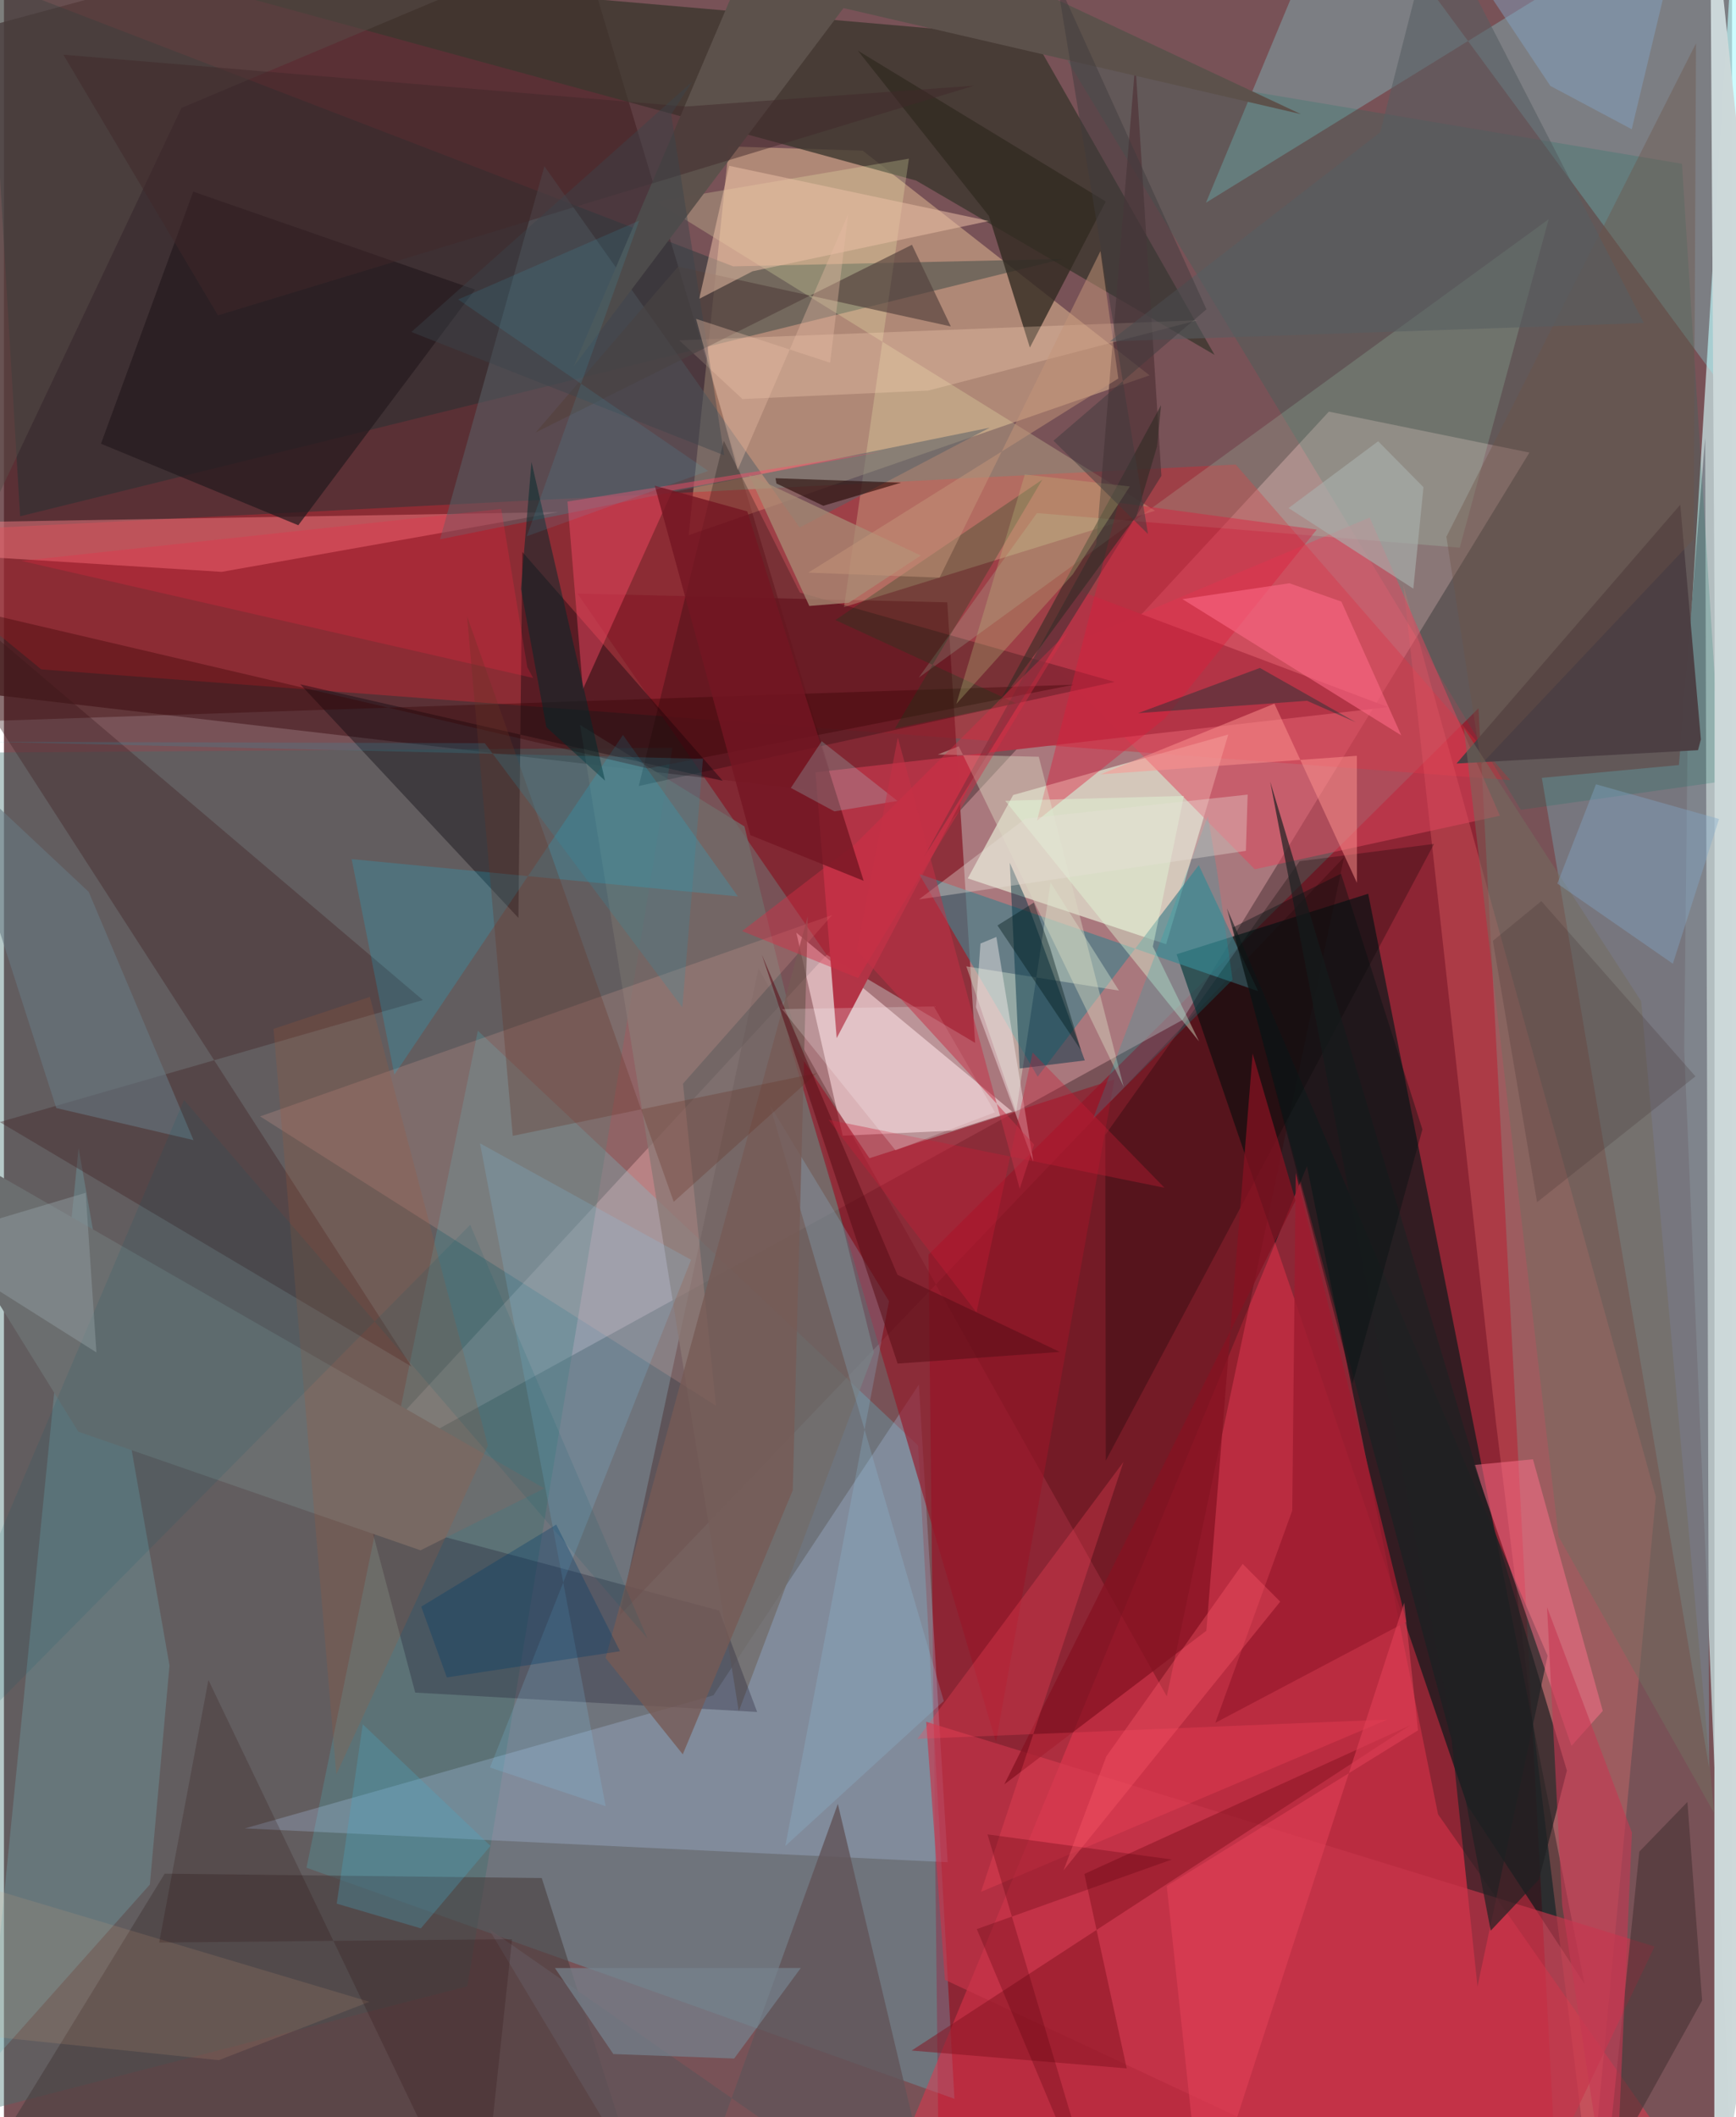 <svg xmlns="http://www.w3.org/2000/svg" width="228" height="278" viewBox="0 0 836 1024"><path fill="#785257" d="M0 0h836v1024H0z"/><path fill="#8f2232" fill-opacity=".925" d="M751.035 1054.623l-298.618 14.9-5.14-462.725 266.06-264.213z"/><path fill="#cb9297" fill-opacity=".596" d="M160.897 718.248L570.14 493.322l167.834-274.423-97.022-19.805z"/><path fill="#d5fafc" fill-opacity=".639" d="M835.964 1055.874L812.85 507.306l2.046-187.163L838.353-62z"/><path fill="#51252a" fill-opacity=".761" d="M-62 27.357L268.817-62l133.94 445.618L-62 329.415z"/><path fill="#001918" fill-opacity=".635" d="M764.662 959.634l-56.714-86.503-140.657-411.578 92.687-29.285z"/><path fill="#56d4e7" fill-opacity=".259" d="M146.36 903.343l82.901-404.805 212.961 200.618 17.594 315.957z"/><path fill="#ffd6a2" fill-opacity=".408" d="M331.248 258.838l222.965-77.292L415.42 72.86l-64.704-2.045z"/><path fill="#e8334c" fill-opacity=".49" d="M812.447 1047.32L414.802 1086l215.56-521.994 63.413 313.507z"/><path fill="#d12633" fill-opacity=".42" d="M18.047 323.758l710.73 53.585-132.902-152.677L-62 258.187z"/><path fill="#eef8e0" fill-opacity=".612" d="M562.225 456.696l30.062-101.434-104.057 29.253-21.967 40.327z"/><path fill="#3f706f" fill-opacity=".376" d="M-24.922 364.112L-62 1034.395l286.17-73.684 99.21-599.061z"/><path fill="#3c372e" fill-opacity=".788" d="M441.334 87.36l144.332 84.286-87.632-153.603L42.762-21.518z"/><path fill="#861c29" fill-opacity=".765" d="M456.344 291.33l13.478 213.074-71.905-42.66L277.473 287.09z"/><path fill="#89fdff" fill-opacity=".263" d="M840.972-62l3.378 266.824L648.06-62 581.512 98.032z"/><path fill="#350200" fill-opacity=".278" d="M365.042 468.322L297.82 781.37l350.474-366.74-85.75 405.822z"/><path fill="#777b83" fill-opacity=".867" d="M824.907 855.05l-1.929-643.213-12.673 158.186-66.33 6.196z"/><path fill="#b7d3fd" fill-opacity=".247" d="M442.617 669.67l13.918 231.028-340.025-16.37 226.716-64.358z"/><path fill="#103231" fill-opacity=".369" d="M7.81 249.704l504.471-124.472-159.506 3.592L-7.61-9.988z"/><path fill="#fedfe2" fill-opacity=".569" d="M487.758 537.644l-104.43-86.54 22.427 98.2 53.022-2.455z"/><path fill="#ff7677" fill-opacity=".271" d="M767.647 1061.312l31.492-337.359L676.894 282.48l44.768 404.474z"/><path fill="#f6feb8" fill-opacity=".235" d="M406.39 293.647l31.404-216.913-122.208 20.802 241.299 149.487z"/><path fill="#483d3d" fill-opacity=".588" d="M-32.432 1086L77.754 906.222l182.424 2.135 44.25 138.812z"/><path fill="#027660" fill-opacity=".184" d="M830.83 378.01L811.77 79.202 514.551 29.348 733.81 391.67z"/><path fill="#ccd8d9" fill-opacity=".988" d="M825.348-62L898 624.117 827.417 1086l.146-786.967z"/><path fill="#fb8289" fill-opacity=".455" d="M268.22 247.678l-270.892 4.62L-62 266.046l167.335 10.54z"/><path fill="#716d6a" fill-opacity=".776" d="M278.707 350.624l76.772 477.057 65.371-173.55-62.62-254.407z"/><path fill="#74b2bb" fill-opacity=".294" d="M36.107 555.271l-44.365 444.794L70.59 911.47l9.496-105.958z"/><path fill="#e0465d" fill-opacity=".518" d="M502.808 316.814L605.11 420.432l118.59-25.899-62.99-144.241z"/><path fill="#961627" fill-opacity=".639" d="M418.704 560.185l118.523-38.123-57.305 320.527-100.705-340.926z"/><path fill="#b23446" fill-opacity=".992" d="M392.603 373.545l10.247 128.56L517.196 284.59l152.449 57.415z"/><path fill="#5a6167" fill-opacity=".537" d="M210.95 260.859l265.917-54.012-91.925 48.283L261.444 80.396z"/><path fill="#07040c" fill-opacity=".38" d="M250.77 266.962l-1.89 176.997-105.538-112.98 204.417 46.706z"/><path fill="#46808a" fill-opacity=".667" d="M606.745 479.393L578.02 418.45l-77.936 102.298-57.363-98.05z"/><path fill="#ffb5a5" fill-opacity=".176" d="M400.705 442.545l-276.78 97.418 220.564 139.99-15.987-155.817z"/><path fill="#422326" fill-opacity=".384" d="M-2.033 542.701l204.688-58.999L-62 258.838l259.202 402.156z"/><path fill="#242036" fill-opacity=".322" d="M346.006 778.997l-169.684-45.542 22.63 85.193 165.42 9.373z"/><path fill="#162122" fill-opacity=".616" d="M746.78 800.84l-33.922 159.913-12.5-119.167L591.612 439.29z"/><path fill="#c7354a" fill-opacity=".647" d="M446.136 832.76l9.081 124.82L729.662 1086l68.863-144.533z"/><path fill="#010200" fill-opacity=".235" d="M385.034 286.588l-36.81-73.4-41.144 166.977 230.216-50.351z"/><path fill="#4f3236" fill-opacity=".675" d="M547.332 30.291l12.602 199.846-114.85 184.368 83.337-151.31z"/><path fill="#b5ffd5" fill-opacity=".161" d="M747.303 106.017L442.473 327.81l57.254-79.642L704.283 264.9z"/><path fill="#261a1e" fill-opacity=".733" d="M91.573 92.698L46.937 214.611l95.453 39.435 85.508-113.979z"/><path fill="#4b3f43" fill-opacity=".984" d="M702.71 369.293l108.244-125.181 9.975 113.498-1.4 5.226z"/><path fill="#fc6f8b" fill-opacity=".514" d="M739.688 705.805l-28.407 2.752 47.032 135.86 15.148-16.911z"/><path fill="#322a22" fill-opacity=".788" d="M476.506 104.458l-63.42-79.962 119.952 72.965-36.725 70.639z"/><path fill="#00d5fe" fill-opacity=".173" d="M299.454 355.47L188.87 519.77l-20.667-104.25 186.847 18.049z"/><path fill="#060000" fill-opacity=".271" d="M691.835 408.163L533.04 706.445l-.247-157.522 94.023-132.385z"/><path fill="#dcead3" fill-opacity=".392" d="M506.317 426.859l33.094 52.257-73.845-11.726 24.106 70.494z"/><path fill="#202123" fill-opacity=".706" d="M719.253 933.802l-106.68-555.775 143.54 478.336-13.512 52.717z"/><path fill="#023246" fill-opacity=".482" d="M491.342 516.786l31.542-3.895-28.215-77.31-8.075-18.286z"/><path fill="#615459" fill-opacity=".812" d="M454.133 1086l-219.66-153.165L326.324 1086l77.08-213.528z"/><path fill="#6b6e6f" d="M201.537 749.828L35.987 692.47-62 534.34l323.416 185.534z"/><path fill="#841221" fill-opacity=".506" d="M522.672 906.363l20.495 94.044-104.063-8.626 241.164-157.29z"/><path fill="#a98e76" fill-opacity=".729" d="M389.607 293.083l19.156-1.568 34.76-22.819-83.077-39.007z"/><path fill="#ffd7bc" fill-opacity=".278" d="M577.444 154.887l-250.787 9.7 30.593 28.402 89.922-4.082z"/><path fill="#fe4b69" fill-opacity=".435" d="M280.055 333.404l-7.445-90.822 152.346-24.237-101.53 18.9z"/><path fill="#dd1c3d" fill-opacity=".408" d="M635.093 256.134l-73.582 91.461-61.77 49.385 39.43-153.836z"/><path fill="#dcdbc4" fill-opacity=".42" d="M500.613 366.008l41.09 159.636-79.79-164.7-10.174 3.993z"/><path fill="#483435" fill-opacity=".612" d="M821.527 967.596l-46.475 83.797 16.102-155.815 23.255-24.034z"/><path fill="#54413d" fill-opacity=".659" d="M439.262 118.388l-181.995 90.759 68.85-80.185 131.942 28.926z"/><path fill="#350001" fill-opacity=".345" d="M517.67 331.155l-565.322 18.936L-62 284.25l373.553 87.417z"/><path fill="#746e60" fill-opacity=".506" d="M792.052 484.282l35.244 392.607-75.198-133.712-45.862-391.151z"/><path fill="#8ec0e1" fill-opacity=".239" d="M378.002 892.847l50.151-263.475-57.644-94.919 84.154 288.278z"/><path fill="#765b55" fill-opacity=".788" d="M381.595 720.843l-53.202 127.67L291.06 801.9l97.807-358.842z"/><path fill="#76828e" fill-opacity=".706" d="M385.485 951.852l-32.235 43.781-58.45-2.164-28.262-41.601z"/><path fill="#ecc0a6" fill-opacity=".518" d="M336.35 144.54l14.506-64.336 125.657 26.678-114.38 24.34z"/><path fill="#7fd7ff" fill-opacity=".165" d="M332.4 609.327L230.31 552.99l60.766 320.598-55.954-18.714z"/><path fill="#5d524c" fill-opacity=".996" d="M406.144 3.92L627.43 55.204 377.622-62 275.674 177.146z"/><path fill="#fd6a85" fill-opacity=".592" d="M621.878 282.101l25.137 8.883 28.954 64.676-105.841-65.872z"/><path fill="#ff938f" fill-opacity=".498" d="M654.545 427.002l-.042-61.447-124.063 8.983 84.17-34.211z"/><path fill="#851222" fill-opacity=".753" d="M581.683 788.729l-97.75 74.308 140.89-282.436-20.748-71.057z"/><path fill="#fb485e" fill-opacity=".286" d="M472.667 915.025l196.597-83.338-227.408 9.347L541.593 707.1z"/><path fill="#574c48" fill-opacity=".51" d="M85.852 52.216l-131.335 278L-62-44.546 357.235-62z"/><path fill="#a65739" fill-opacity=".22" d="M130.422 497.631l46.6-15.468 57.084 217-73.32 159.047z"/><path fill="#c63852" fill-opacity=".596" d="M787.554 886.323l-41.06-109.013 7.33 144.184L778.759 1086z"/><path fill="#0b431a" fill-opacity=".278" d="M502.337 231.963l-71.305 120.363 58.528-12.195-87.353-40.238z"/><path fill="#677882" fill-opacity=".584" d="M91.699 551.433l-66.391-15.518-54.733-170.582 70.42 66.03z"/><path fill="#e1fcda" fill-opacity=".408" d="M484.386 387.304L578.17 503.7l-22.364-45.881 15.026-72.864z"/><path fill="#fe2340" fill-opacity=".235" d="M255.993 327.916L8.373 271.273l232.195-25.12 12.596 76.505z"/><path fill="#673425" fill-opacity=".302" d="M246.141 549.376l-22.106-251.367 99.976 283.26 69.267-62.264z"/><path fill="#01282a" fill-opacity=".506" d="M262.406 351.68l28.384 25.916-35.589-154.14-5.085 61.407z"/><path fill="#6f5445" fill-opacity=".376" d="M697.812 259.598L818.57 20.97l-1.144 239.838-102.77 108.865z"/><path fill="#9d1c2f" fill-opacity=".835" d="M678.405 784.442L624.937 567.26l-1.7 163.362-37.21 102.638z"/><path fill="#e34056" fill-opacity=".569" d="M677.408 775.165l-97.47 300.106-17.408-163.068 121.553-75.295z"/><path fill="#fff2f3" fill-opacity=".412" d="M472.409 456.364l7.689-3.185 17.871 108.677-27.719-74.742z"/><path fill="#5a0f17" fill-opacity=".565" d="M432.332 659.523l-65.683-197.757 65.61 154.817 78.524 37.29z"/><path fill="#2f2a23" fill-opacity=".573" d="M547.851 249.594l-67.246 91.59 79.172-145.215-1.93 19.913z"/><path fill="#83a9cb" fill-opacity=".38" d="M829.716 396.105l-59.53-16.772-18.7 48.02 55.885 38.763z"/><path fill="#0a3332" fill-opacity=".404" d="M654.007 349.355l-23.647-10.423-81.706 6 58.94-21.87z"/><path fill="#a9afac" fill-opacity=".639" d="M621.46 245.733l60.353 38.977 4.91-49.067-21.925-22.216z"/><path fill="#210500" fill-opacity=".576" d="M434.034 233.44l-60.77-2.143.432 2.547 22.678 10.777z"/><path fill="#e1ab82" fill-opacity=".145" d="M103.934 996.43l-155.478-16.11 30.71-71.12 197.635 58.99z"/><path fill="#d92c44" fill-opacity=".412" d="M413.208 473.064l101.675-167.63L411.648 408.39l-54.564 41.932z"/><path fill="#240202" fill-opacity=".184" d="M98.912 812.565L229.95 1086l15.856-148.09-170.728 1.636z"/><path fill="#03596e" fill-opacity=".125" d="M-62 883.296l149.102-351.3L311.33 792.514l-85.778-200.121z"/><path fill="#bebf7c" fill-opacity=".302" d="M544.668 235.282l-27.533 42.432-56.406 62.74 33.14-110.972z"/><path fill="#741623" fill-opacity=".792" d="M415.903 426.032l-54.817-22.11-46.251-169.019 44.761 12.444z"/><path fill="#001919" fill-opacity=".392" d="M521.085 508.021l-40.451-60.408 17.585-11.045 7.828 21.794z"/><path fill="#46abc9" fill-opacity=".275" d="M201.69 932.683l33.689-39.901-61.806-58.818-12.583 86.767z"/><path fill="#003d6a" fill-opacity=".325" d="M298.04 798.64l-83.787 12.66-12.38-34.22 65.303-39.685z"/><path fill="#402729" fill-opacity=".486" d="M329.783 51.528L469.209 41.46l-365.7 111.081L28.744 26.465z"/><path fill="#c49479" fill-opacity=".506" d="M452.613 279.385l77.84-157.952 8.64 61.63-149.968 93.902z"/><path fill="#84a3c4" fill-opacity=".459" d="M817.308-62L787.473 62.51 748.09 41.546 679.232-62z"/><path fill="#59010c" fill-opacity=".282" d="M470.629 933.032l94.37-33.658-89.194-12.147L534.826 1086z"/><path fill="#00afb7" fill-opacity=".208" d="M586.936 421.813l-4.503-27.004-55.552 146.277 67.471-67.215z"/><path fill="#3e2d2e" fill-opacity=".227" d="M818.289 520.6l-76.605 60.872L720.29 455.05l23.46-19.22z"/><path fill="#2a96ac" fill-opacity=".212" d="M328.177 487.249l9.984-120.235-345.234-8.247 239.705.7z"/><path fill="#051210" fill-opacity=".384" d="M594.4 448.638l52.44-26.065 39.37 123.692-33.781 122.887z"/><path fill="#565d60" fill-opacity=".561" d="M793.355 156.254l-258.35 8.854L665.788 63.976l26.581-104.184z"/><path fill="#8f9b9f" fill-opacity=".49" d="M-62 586.68l27.922 12.172 73.621-21.945 5.192 77.223z"/><path fill="#c81d36" fill-opacity=".357" d="M398.9 541.571l162.532 32.91-63.79-65.409-27.158 125.672z"/><path fill="#9ffdfb" fill-opacity=".208" d="M401.748 392.444l30.517-5.056-36.646-28.88-14.944 22.571z"/><path fill="#fff" fill-opacity=".204" d="M449.851 486.773l-73.463 1.296 54.93 68.297 48.102-18.387z"/><path fill="#e9e2d8" fill-opacity=".357" d="M600.814 411.538l.845-27.21-107.53 11.617-51.48 39.077z"/><path fill="#3a454c" fill-opacity=".431" d="M322.78 55.336l25.662 164.88-151.33-59.645 135.72-120.94z"/><path fill="#ff5a6d" fill-opacity=".345" d="M617.42 774.657l-18.163-18.253-65.998 93.155-20.66 55.066z"/><path fill="#e9bca4" fill-opacity=".38" d="M399.674 175.444l-64.861-21.227 20.135 73.075 53.436-123.614z"/><path fill="#c53046" fill-opacity=".506" d="M491.39 574.932l6.98-21.33-85.818-93.774 19.879-103.113z"/><path fill="#3f3a3c" fill-opacity=".482" d="M553.461 258.307l-45.737-45.145 74.004-63.564-72.5-159.62z"/><path fill="#3bd6ff" fill-opacity=".098" d="M252.914 259.366l87.774-31.608-120.927-82.909 87.539-38.136z"/></svg>